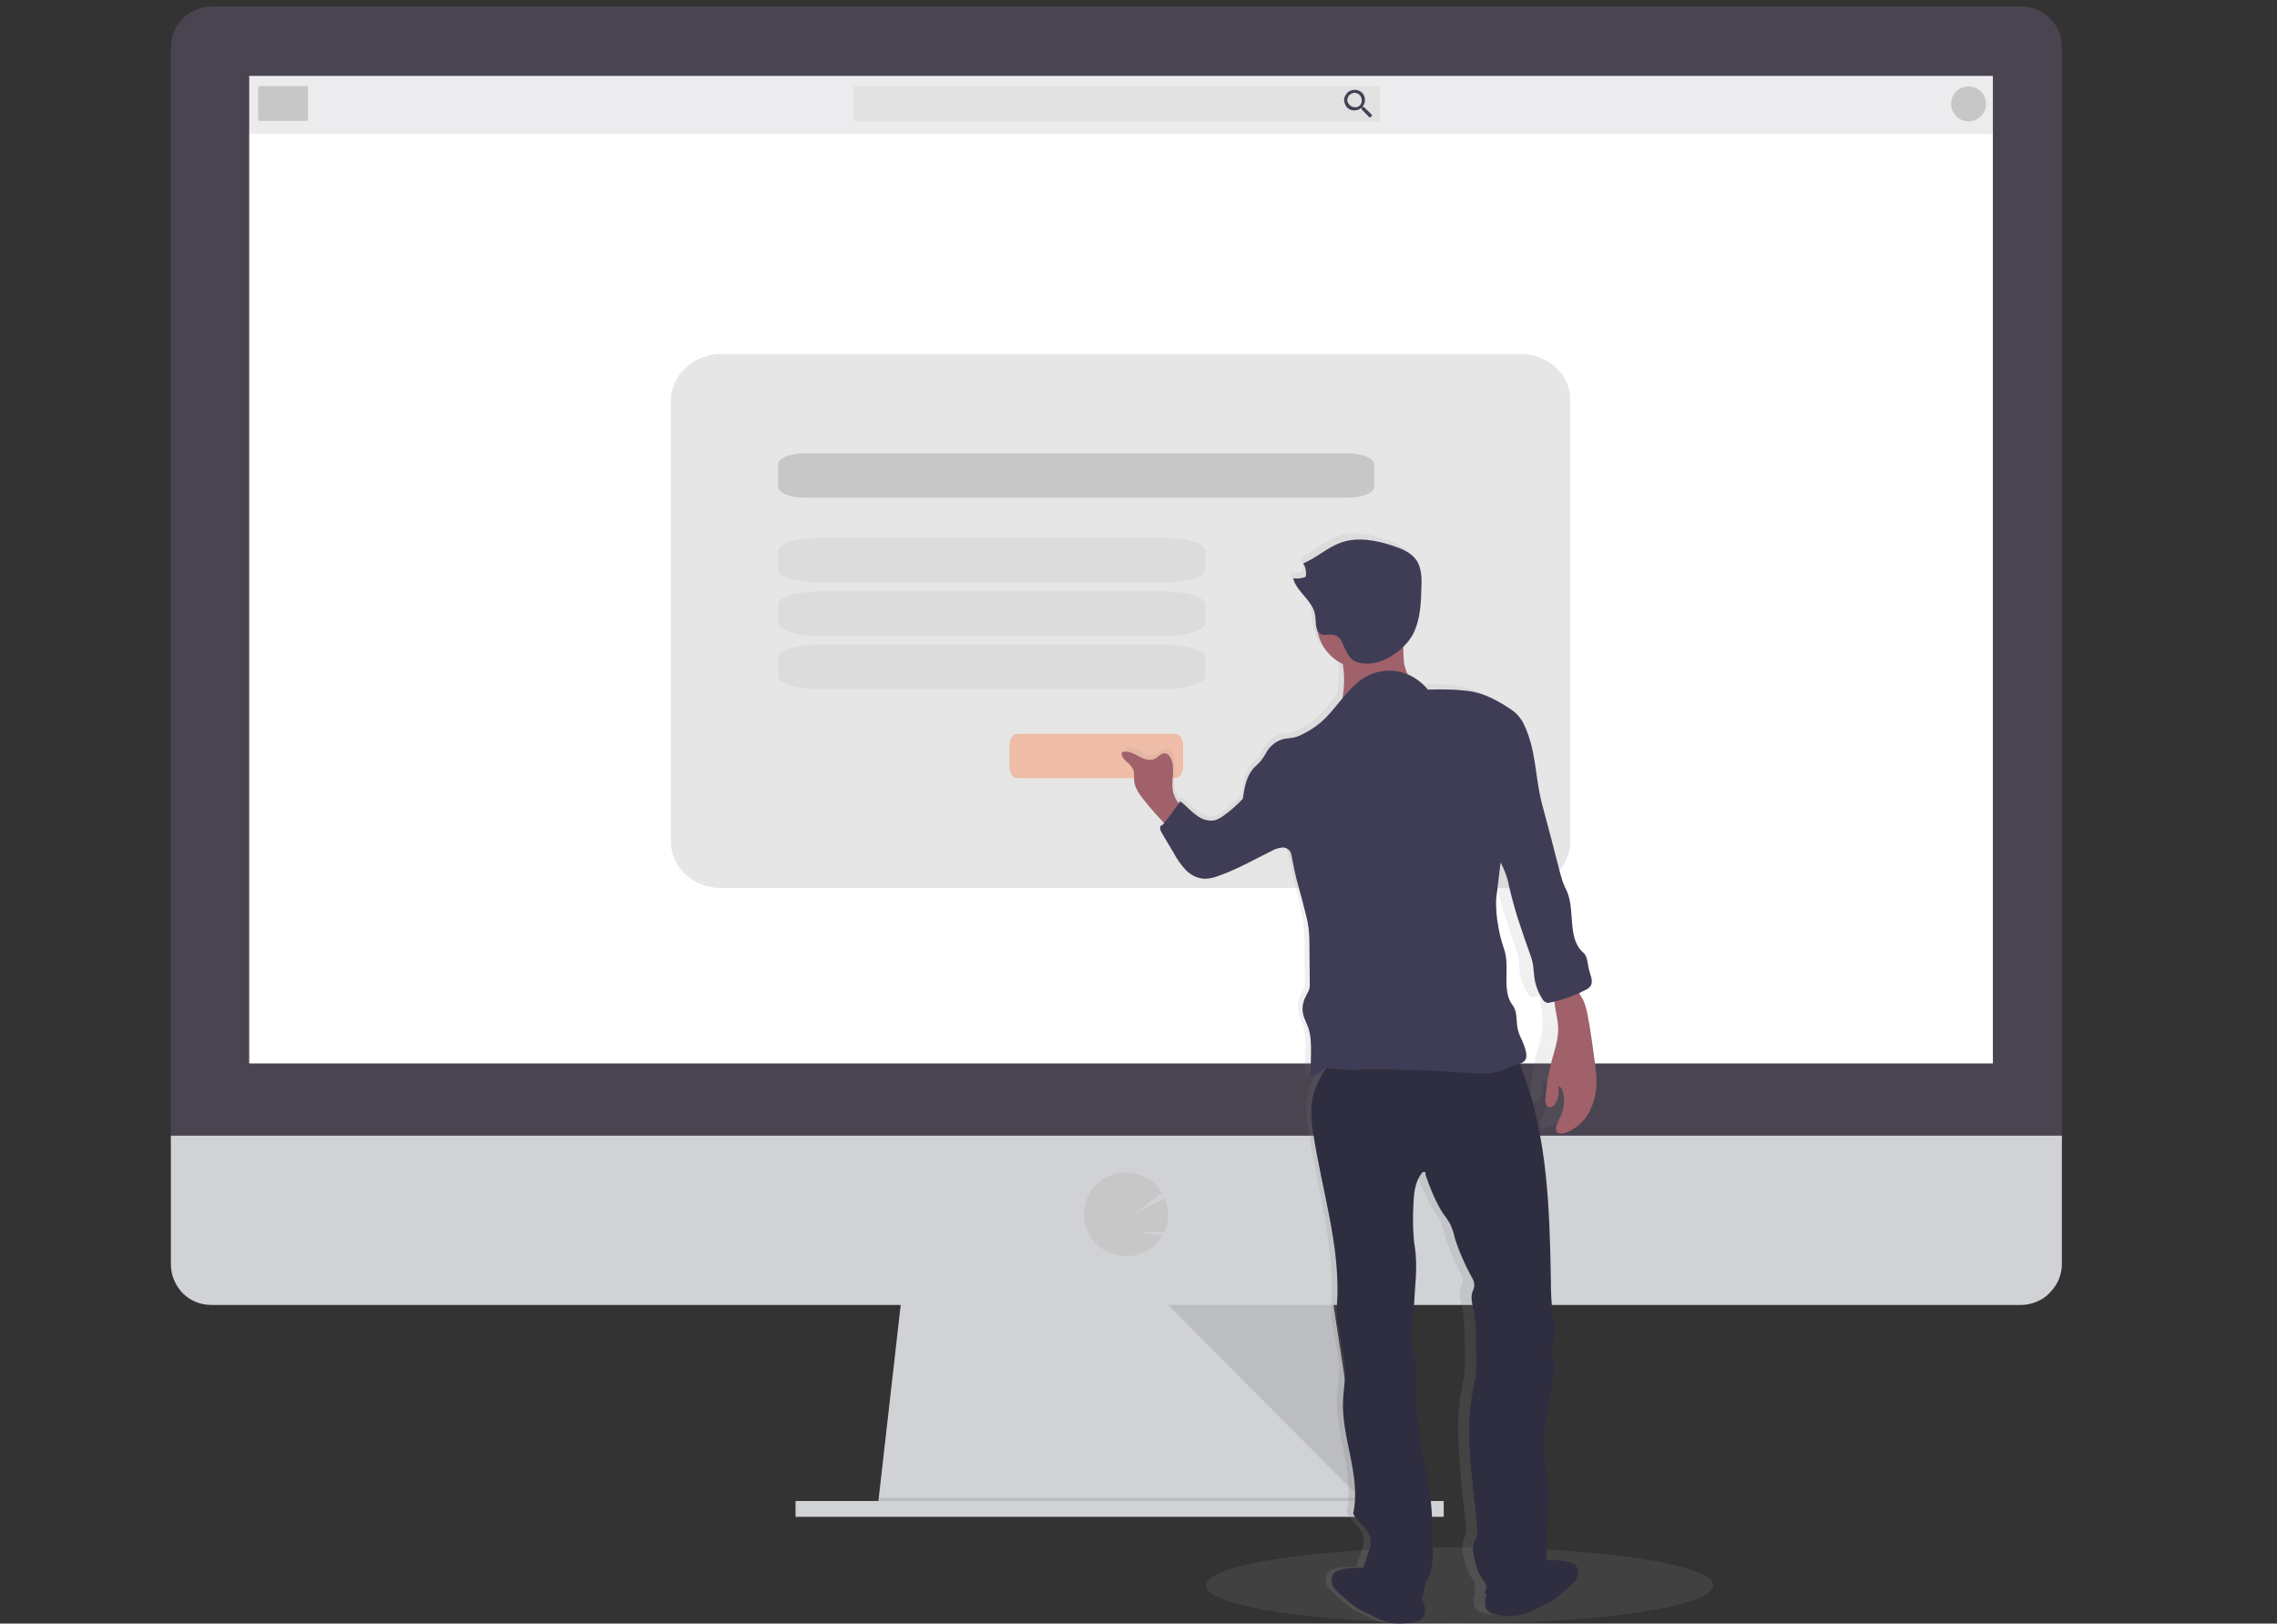 <?xml version="1.0" encoding="utf-8"?>
<!-- Generator: Adobe Illustrator 24.3.0, SVG Export Plug-In . SVG Version: 6.00 Build 0)  -->
<svg version="1.1" id="Слой_1" xmlns="http://www.w3.org/2000/svg" xmlns:xlink="http://www.w3.org/1999/xlink" x="0px" y="0px"
	 viewBox="0 0 561 400" style="enable-background:new 0 0 561 400;" xml:space="preserve">
<rect x="0" y="0" width="561" height="400" fill="#333333" stroke="none"/>
<style type="text/css">
	.st0{opacity:0.1;fill:#C7C7C7;enable-background:new    ;}
	.st1{fill:#D0D2D5;}
	.st2{opacity:0.1;enable-background:new    ;}
	.st3{fill:#494450;}
	.st4{fill:#FFFFFF;}
	.st5{fill:#C7C7C7;}
	.st6{opacity:0.1;fill:#444053;enable-background:new    ;}
	.st7{opacity:0.3;fill:#C7C7C7;enable-background:new    ;}
	.st8{fill:#444053;}
	.st9{fill:#FF6D33;fill-opacity:0.35;}
	.st10{fill:url(#SVGID_1_);}
	.st11{fill:#2F2E41;}
	.st12{opacity:0.1;}
	.st13{fill:#A1616A;}
	.st14{fill:#3F3D56;}
</style>
<path class="st0" d="M359.6,400c34.5,0,62.5-4.2,62.5-9.4c0-5.2-28-9.4-62.5-9.4c-34.5,0-62.5,4.2-62.5,9.4
	C297.1,395.8,325.1,400,359.6,400z"/>
<path class="st1" d="M336.4,373.7l-120.3-1.5l0.4-3.1l5.8-51h105.7l7.8,51l0.6,3.9L336.4,373.7z"/>
<path class="st2" d="M336.3,372.9h-60l-60.2-0.8l0.4-3.1h119.3L336.3,372.9z"/>
<path class="st1" d="M355.7,369.8H196v3.9h159.7V369.8z"/>
<path class="st3" d="M508,11.8c0-1.3-0.2-2.6-0.7-3.9s-1.2-2.3-2.2-3.3c-0.9-0.9-2-1.7-3.2-2.2c-1.2-0.5-2.5-0.8-3.8-0.8H52.1
	c-2.7,0-5.2,1.1-7.1,3c-1.9,1.9-2.9,4.5-2.9,7.1v270.7H508V11.8z"/>
<path class="st1" d="M42.1,279.8v31.7c0,2.7,1.1,5.2,2.9,7.1c1.9,1.9,4.4,2.9,7.1,2.9H498c1.3,0,2.6-0.3,3.8-0.8
	c1.2-0.5,2.3-1.2,3.2-2.2c0.9-0.9,1.7-2,2.2-3.2c0.5-1.2,0.8-2.5,0.8-3.8v-31.7H42.1z"/>
<path class="st4" d="M491,18.7H61.4v243.3H491V18.7z"/>
<path class="st5" d="M277.4,309.5c1.6,0,3.1-0.4,4.6-1c1.4-0.7,2.7-1.7,3.6-2.9c0.3-0.4,0.6-0.8,0.8-1.2l-5.7-0.9l6.2,0
	c0.6-1.3,0.9-2.7,0.9-4.1c0-1.4-0.2-2.8-0.8-4.2l-8.3,4.3l7.6-5.6c-0.7-1.2-1.7-2.3-2.8-3.1c-1.1-0.8-2.5-1.4-3.8-1.7
	c-1.4-0.3-2.8-0.3-4.2-0.1c-1.4,0.3-2.7,0.8-3.9,1.6c-1.2,0.8-2.2,1.8-2.9,3c-0.8,1.2-1.3,2.5-1.5,3.9c-0.2,1.4-0.2,2.8,0.2,4.2
	c0.3,1.4,1,2.7,1.8,3.8c1,1.2,2.2,2.2,3.6,2.9C274.3,309.1,275.8,309.5,277.4,309.5z"/>
<path class="st2" d="M287.8,321.5l48,48.3l-7.4-48.3H287.8z"/>
<path class="st6" d="M491.1,18.7H61.1V33h430.1V18.7z"/>
<path class="st5" d="M75.4,21.2H64.1c-0.3,0-0.5,0.2-0.5,0.5v7.6c0,0.3,0.2,0.5,0.5,0.5h11.3c0.3,0,0.5-0.2,0.5-0.5v-7.6
	C75.9,21.4,75.7,21.2,75.4,21.2z"/>
<path class="st7" d="M339.6,21.2H210.8c-0.2,0-0.4,0.2-0.4,0.4v7.9c0,0.2,0.2,0.4,0.4,0.4h128.8c0.2,0,0.4-0.2,0.4-0.4v-7.9
	C340,21.4,339.8,21.2,339.6,21.2z"/>
<path class="st8" d="M336.1,26.4h-0.3l-0.1-0.1c0.4-0.5,0.6-1.1,0.6-1.7c0-0.5-0.2-1-0.4-1.4c-0.3-0.4-0.7-0.7-1.2-0.9
	c-0.5-0.2-1-0.2-1.5-0.1c-0.5,0.1-1,0.3-1.3,0.7s-0.6,0.8-0.7,1.3c-0.1,0.5,0,1,0.2,1.5c0.2,0.5,0.5,0.9,0.9,1.1
	c0.4,0.3,0.9,0.4,1.4,0.4c0.6,0,1.2-0.2,1.7-0.6l0.1,0.1V27l2,2l0.6-0.6L336.1,26.4z M333.8,26.4c-0.4,0-0.7-0.1-1-0.3
	c-0.3-0.2-0.5-0.5-0.7-0.8s-0.2-0.7-0.1-1c0.1-0.3,0.2-0.7,0.5-0.9c0.2-0.2,0.6-0.4,0.9-0.5c0.3-0.1,0.7,0,1,0.1
	c0.3,0.1,0.6,0.4,0.8,0.7c0.2,0.3,0.3,0.6,0.3,1c0,0.2,0,0.5-0.1,0.7c-0.1,0.2-0.2,0.4-0.4,0.6c-0.2,0.2-0.4,0.3-0.6,0.4
	C334.2,26.4,334,26.4,333.8,26.4z"/>
<path class="st5" d="M485,29.9c2.4,0,4.3-1.9,4.3-4.3c0-2.4-1.9-4.3-4.3-4.3s-4.3,1.9-4.3,4.3C480.7,27.9,482.6,29.9,485,29.9z"/>
<path class="st2" d="M374.6,87.2H177.7c-6.8,0-12.4,5.2-12.4,11.5v108.6c0,6.4,5.5,11.5,12.4,11.5h196.9c6.8,0,12.3-5.2,12.3-11.5
	V98.7C387,92.3,381.4,87.2,374.6,87.2z"/>
<path class="st7" d="M286.6,132.5h-84.5c-5.7,0-10.4,1.4-10.4,3.2v4.6c0,1.8,4.6,3.2,10.4,3.2h84.5c5.7,0,10.4-1.4,10.4-3.2v-4.6
	C297,133.9,292.3,132.5,286.6,132.5z"/>
<path class="st7" d="M286.6,145.7h-84.5c-5.7,0-10.4,1.4-10.4,3.2v4.6c0,1.8,4.6,3.2,10.4,3.2h84.5c5.7,0,10.4-1.4,10.4-3.2v-4.6
	C297,147.1,292.3,145.7,286.6,145.7z"/>
<path class="st7" d="M286.6,158.8h-84.5c-5.7,0-10.4,1.4-10.4,3.2v4.6c0,1.8,4.6,3.2,10.4,3.2h84.5c5.7,0,10.4-1.4,10.4-3.2V162
	C297,160.3,292.3,158.8,286.6,158.8z"/>
<path class="st5" d="M332.1,111.7H198.2c-3.6,0-6.5,1.2-6.5,2.7v5.5c0,1.5,2.9,2.7,6.5,2.7h133.9c3.6,0,6.5-1.2,6.5-2.7v-5.5
	C338.6,112.9,335.7,111.7,332.1,111.7z"/>
<path class="st9" d="M289.6,180.8h-39c-1,0-1.9,1.2-1.9,2.7v5.5c0,1.5,0.8,2.7,1.9,2.7h39c1,0,1.9-1.2,1.9-2.7v-5.5
	C291.5,182,290.6,180.8,289.6,180.8z"/>
<linearGradient id="SVGID_1_" gradientUnits="userSpaceOnUse" x1="333.819" y1="2.13" x2="333.819" y2="270.645" gradientTransform="matrix(1 0 0 -1 0 402)">
	<stop  offset="0" style="stop-color:#808080;stop-opacity:0.25"/>
	<stop  offset="0.54" style="stop-color:#808080;stop-opacity:0.12"/>
	<stop  offset="1" style="stop-color:#808080;stop-opacity:0.1"/>
</linearGradient>
<path class="st10" d="M389.9,265c0-1.2-0.2-2.3-0.3-3.5c-0.5-4.3-1.1-8.7-1.9-13c-0.1-0.8-0.4-1.7-0.7-2.4c-0.3-0.8-0.7-1.4-1-2.2
	c0,0,0-0.1,0-0.1c0.4-0.2,0.8-0.4,1.2-0.6c0.3-0.1,0.5-0.3,0.8-0.5c0.2-0.2,0.5-0.4,0.6-0.7c0.7-1.2-0.1-2.7-0.4-4.1
	c-0.4-1.5-0.3-3.2-1.4-4.2c-3.8-3.4-1.9-10.3-3.8-15.1c-0.3-0.8-0.7-1.7-1-2.5c-0.2-0.7-0.4-1.4-0.5-2c-1.4-5.6-2.8-11.2-4.3-16.8
	c-1.6-5.8-1.4-11.8-3.4-17.5c-0.4-1.2-0.9-2.3-1.5-3.4c-0.7-1.1-1.6-2.1-2.6-2.8c-2.9-2-5.8-3.7-9.1-4.4c-3.4-0.7-7-0.6-10.5-0.6
	c-1.2-1.7-2.9-3-4.9-3.8l-0.1-0.2c-0.3-0.7-0.5-1.4-0.6-2.1c-0.1-0.7-0.2-1.4-0.2-2.2c0-0.8,0-1.6-0.1-2.3l0.2-0.2
	c0.5-0.5,0.9-1,1.2-1.5c0.4-0.5,0.7-1.1,0.9-1.6c0.3-0.6,0.6-1.3,0.8-2c0.4-1.4,0.7-2.8,0.8-4.2c0.2-1.7,0.2-3.4,0.3-5.1
	c0-0.3,0-0.7,0-1v-0.2c0-0.3,0-0.5,0-0.8v-0.1c0.1-1.7-0.4-3.4-1.3-4.9c-1.2-1.8-3.3-2.7-5.3-3.4c-4.1-1.4-8.5-2.3-12.5-0.8
	c-3.2,1.2-5.7,3.8-8.9,5.2c0.1,0.1,0.1,0.2,0.2,0.4c0,0,0,0,0,0.1c0.1,0.1,0.1,0.2,0.1,0.4c0.1,0.3,0.2,0.6,0.2,0.8
	c0.1,0.5,0.1,1.1,0,1.6c-0.9,0.4-2,0.6-3,0.4c0.4,1.3,1,2.5,1.9,3.5c0.3,0.4,0.6,0.7,0.8,1l0.4,0.5c0.7,0.9,1.3,1.8,1.7,2.8
	c0.2,0.4,0.3,0.8,0.3,1.3c0.1,0.9,0.1,1.8,0.2,2.7c0,0.4,0.1,0.7,0.3,1.1c0.3,1.8,0.9,3.5,2,4.9c1,1.5,2.4,2.7,4,3.5
	c0.4,2.7,0.4,5.4,0,8.1c0,0.1-0.1,0.3-0.1,0.4c-1.8,2.3-3.6,4.8-5.9,6.6c-1,0.8-2.1,1.5-3.3,2.1c-0.7,0.4-1.4,0.7-2.2,0.9
	c-0.9,0.2-1.7,0.2-2.6,0.4c-1.6,0.5-3,1.6-3.8,3.1c-0.4,0.8-0.9,1.6-1.4,2.3c-0.5,0.6-1.1,1.1-1.6,1.6c-1.8,2-2.3,5-2.7,7.7
	c-1.4,1.6-3,3-4.6,4.3c-0.5,0.4-1.1,0.7-1.7,1c-1.6,0.5-3.3-0.1-4.7-1.2c-1.4-1-2.5-2.4-3.8-3.4l-0.4,0.5c-0.1-0.1-0.2-0.2-0.3-0.3
	c-0.5-0.8-0.9-1.7-1.1-2.6c-0.5-2.5,0.4-5.2-0.3-7.6c-0.3-0.9-0.9-1.8-1.8-1.8c-0.9,0-1.4,0.9-2.2,1.3c-1.2,0.7-2.7,0.1-3.9-0.6
	c-1.2-0.7-2.6-1.4-3.9-1c0,0.4,0.1,0.9,0.2,1.3c0.2,0.4,0.4,0.8,0.8,1c0.7,0.5,1.2,1.2,1.6,2c0.2,0.8,0.3,1.7,0.2,2.6
	c0.1,2,1.4,3.7,2.5,5.2c1.5,1.9,3,3.7,4.6,5.5c-0.2,0.3-0.5,0.6-0.9,0.7c-0.1,0.3-0.1,0.7,0,1c0.1,0.2,0.2,0.4,0.3,0.6
	c0.2,0.3,0.3,0.6,0.5,0.9l2.4,4.2l0.4,0.7c0.2,0.3,0.3,0.6,0.5,0.8c0.6,1,1.2,1.9,2,2.7c0.4,0.4,0.8,0.8,1.2,1.1
	c0.3,0.2,0.6,0.4,0.9,0.6c0.5,0.2,0.9,0.4,1.4,0.5c0.2,0.1,0.5,0.1,0.7,0.1c0.3,0,0.5,0,0.8,0c0.8-0.1,1.5-0.3,2.3-0.6
	c4.5-1.6,8.7-4.1,13-6.3c0.6-0.3,1.2-0.6,1.9-0.7c0.2,0,0.4-0.1,0.7-0.1c0.2,0,0.5,0,0.7,0.1c0.2,0.1,0.4,0.2,0.6,0.3
	c0.4,0.3,0.6,0.6,0.7,1.1c0.1,0.7,0.2,1.3,0.4,2c0.1,0.6,0.3,1.3,0.4,1.9c0.3,1.3,0.6,2.6,0.9,3.9c0.2,0.7,0.4,1.4,0.5,2.1
	c0.4,1.7,0.9,3.4,1.2,5.2c0.1,0.5,0.2,1.1,0.3,1.6c0.2,1,0.3,1.9,0.4,2.9c0,0,0,0,0,0.1c0.1,0.9,0.1,1.7,0.1,2.5v2.7l0.1,7.9
	c0,1.1-0.6,1.8-1.1,2.9c-0.1,0.2-0.2,0.4-0.3,0.6c-0.1,0.3-0.2,0.6-0.2,0.8c0,0.1,0,0.2-0.1,0.3c0,0.1,0,0.2,0,0.3
	c0,0.1,0,0.2,0,0.3c0,0.1,0,0.2,0,0.3c0,0.1,0,0.2,0,0.3c0,0.1,0,0.2,0,0.3c0,0.1,0,0.2,0,0.4c0,0.1,0,0.2,0,0.2s0,0.3,0.1,0.4
	l0,0.2c0,0.2,0.1,0.4,0.2,0.6c0.1,0.4,0.3,0.8,0.5,1.2c0.2,0.4,0.4,0.8,0.5,1.2c0.1,0.3,0.2,0.5,0.2,0.8c0,0.1,0,0.1,0,0.2
	c0.1,0.2,0.1,0.4,0.1,0.6v0.1c0,0.2,0.1,0.5,0.1,0.7c0,0,0,0.1,0,0.1c0,0.3,0.1,0.5,0.1,0.8c0.1,1,0,1.9,0,2.9l-0.1,4.8v0.1
	c0,0.2,0,0.3,0.1,0.4c0,0.1,0.1,0.1,0.2,0.2s0.2,0.1,0.3,0.1c0.3,0,0.7-0.2,0.9-0.4l2.1-1.6h0.1c-1.7,2.8-3.1,5.8-3.3,9.1
	c-0.1,2.2,0,4.3,0.4,6.4c2,14.2,6.6,28.5,5.7,42.9c-0.4,5.6,2,11.2,1.9,16.8c0,2.2-0.4,4.4-0.5,6.6c-0.4,9.4,4.4,18.9,2.4,28.1
	c0.7,2.3,3.2,3.5,4,5.8c0.6,1.9-0.3,4-1,5.9c-0.3,0.7-0.5,1.3-0.6,2c-2,0-4.1,0-5.5,0.6c-0.4,0.1-0.7,0.3-1.1,0.4
	c-1.2,0.7-1.3,2.7-0.5,3.9c0.8,1.2,5.1,5,6.3,5.6l2.7,1.4c1.5,0.8,3.1,1.4,4.7,1.8c1.4,0.2,2.8,0.1,4.2-0.1c1.1-0.1,2.3-0.3,3-1.2
	c1-1.2,0.5-3.3-0.2-5.1c0.2-0.2,0.4-0.5,0.6-0.8c0.1-0.5,0.2-1,0.2-1.4c0.2-0.9,0.5-1.9,1-2.7c1.1-2.8,1.1-5.8,1-8.8
	c0-4.9-0.3-9.7-1-14.6c-0.3-2-0.8-4.1-1.2-6.1c-1.4-7.3-2.1-14.8-1.8-22.3c0-1.8-0.2-3.6-0.7-5.4c-0.2-1-0.3-2-0.2-3.1l0.8-12.4
	c0.2-2.5,0.3-5.1,0.1-7.6c-0.1-1.4-0.3-2.7-0.5-4.1c-0.2-2.6-0.2-5.2-0.1-7.8c0.1-2.8,0.2-5.8,1.8-8c0.1-0.1,0.2-0.3,0.3-0.4
	c0.1-0.1,0.3-0.2,0.4-0.2c0.3,0,0.4,0.4,0.3,0.7c0.2,0.5,0.3,1,0.5,1.5c0.1,0.1,0.1,0.3,0.2,0.4c0.1,0.3,0.2,0.5,0.3,0.8
	c0.1,0.3,0.1,0.4,0.2,0.5l0.3,0.7c0.1,0.2,0.2,0.4,0.2,0.6c0.1,0.2,0.2,0.4,0.3,0.6c0.1,0.2,0.2,0.4,0.3,0.6
	c0.1,0.2,0.2,0.4,0.2,0.6l0.3,0.7c0.1,0.2,0.2,0.3,0.2,0.5c0.1,0.2,0.3,0.5,0.4,0.7c0.1,0.1,0.1,0.3,0.2,0.4
	c0.2,0.4,0.4,0.7,0.7,1.1c0.5,0.7,1,1.4,1.4,2.1c0.1,0.2,0.3,0.5,0.4,0.7c0.4,0.9,0.7,1.9,0.9,2.9c0.2,0.9,0.5,1.8,0.8,2.6
	c0.3,0.9,0.7,1.7,1,2.6c0.2,0.4,0.4,0.8,0.6,1.3c0.6,1.3,1.2,2.5,1.8,3.7c0.1,0.2,0.2,0.4,0.3,0.7c0,0.1,0.1,0.2,0.1,0.3
	c0,0.2,0,0.5,0,0.7c0,0.1,0,0.3-0.1,0.4c0,0.2-0.1,0.4-0.2,0.6c-0.8,1.9-0.2,3.8,0.2,5.6c0.3,2,0.5,4,0.5,6c0,0.7,0,1.4,0.1,2
	c0,0.8,0,1.6,0,2.5c0,0.8,0,1.8,0,2.7c0,0.9,0,1.8-0.1,2.7c0,0.3-0.1,0.6-0.1,0.9c-0.1,0.9-0.4,1.8-0.5,2.7c-0.7,3.6-1,7.2-0.9,10.8
	c0,1.5,0,2.9,0.1,4.4c0.1,1.5,0.2,2.9,0.3,4.4c0.1,0.8,0.1,1.6,0.2,2.4c0.1,1.4,0.3,2.8,0.4,4.2c0.1,1.4,0.3,2.9,0.5,4.4
	c0.1,1.5,0.3,2.9,0.4,4.4c0.1,0.7-0.1,1.4-0.4,2.1c-0.1,0.3-0.2,0.5-0.3,0.8c-0.1,0.2-0.1,0.4-0.1,0.6c0,0.2-0.1,0.4-0.1,0.7
	c0,0.5,0,1,0.1,1.4c0,0.2,0.1,0.5,0.1,0.7c0.1,0.5,0.2,0.9,0.3,1.4c0.3,1.3,0.7,2.5,1.4,3.7c0.1,0.2,0.3,0.5,0.4,0.7
	c0,0.1,0.1,0.1,0.2,0.2c0.1,0.2,0.3,0.3,0.4,0.5c0.1,0.1,0.1,0.2,0.1,0.3c0.1,0.4,0.2,0.8,0.1,1.2c-0.1,0.4-0.2,0.8-0.3,1.2l0.4,0
	c-0.5,1.6-0.7,3.2,0.1,4.2c0.7,0.9,1.9,1.1,3,1.2c1.4,0.2,2.8,0.2,4.2,0.1c1.7-0.3,3.3-1,4.7-1.8l2.7-1.4c1.3-0.6,5.5-4.4,6.3-5.7
	c0.8-1.2,0.7-3.2-0.5-3.9c-0.3-0.2-0.7-0.3-1.1-0.4c-1.2-0.5-3.2-0.6-5-0.6c-0.1-0.7-0.1-1.4-0.2-2.1c-0.1-2.6-0.1-5.2,0.1-7.8
	c0.2-1.8,0.4-3.7,0.4-5.5c0-2.4-0.5-4.9-0.8-7.3c-0.3-2.4-0.3-4.8-0.3-7.2c-0.1-3.5,1-6.9,1.4-10.4l0.8-6.2c0.1-0.7,0.2-1.5,0.1-2.3
	c-0.1-0.7-0.4-1.4-0.6-2c-0.3-1.5,0.4-3.1,0.6-4.6c0.2-1.8-0.1-3.6-0.4-5.4c-0.3-2.8-0.5-5.7-0.5-8.5c-0.2-17.4-0.7-35.3-6.6-51.6
	c-0.2-0.7-0.5-1.4-0.8-2c0.1,0,0.2-0.1,0.4-0.1c0.2-0.1,0.4-0.2,0.5-0.3c0.1,0,0.1-0.1,0.2-0.1c0.2-0.2,0.3-0.4,0.4-0.7
	c0.1-0.2,0.1-0.5,0.1-0.8c0-0.5-0.1-0.9-0.2-1.4l-0.1-0.3c-0.1-0.5-0.3-0.9-0.4-1.4c-0.1-0.4-0.3-0.9-0.5-1.3
	c-0.4-0.8-0.6-1.6-0.9-2.5c-0.4-1.9,0-4.1-1.2-5.7c-2.6-3.5-0.7-8.9-1.8-13.2c-0.4-1.4-0.9-2.7-1.2-4.1c-0.2-0.9-0.3-1.8-0.5-2.6
	c-0.3-1.9-0.5-3.9-0.5-5.8c0-1,0.1-1.9,0.3-2.9l0.8-6.7c0.9,1.7,1.6,3.6,1.9,5.5c0.1,0.3,0.1,0.5,0.2,0.8c0.7,3.3,1.6,6.6,2.7,9.8
	c0.6,1.9,1.2,3.9,1.9,5.8c0.2,0.5,0.4,1.1,0.6,1.7c0.2,0.6,0.3,1.1,0.4,1.7c0.1,0.5,0.1,0.9,0.1,1.4c0,0.5,0.1,0.9,0.1,1.4
	c0.2,2,0.9,3.9,2,5.6c0,0,0.1,0.1,0.1,0.1c0.2,0.3,0.5,0.6,0.8,0.7c0.2,0.1,0.5,0.1,0.7,0h0c0.4-0.1,0.7-0.2,1.1-0.2
	c0.1,0,0.1,0,0.2,0c0.2,2.1,0.8,4.2,0.8,6.3c0.1,3.1-1.1,6-1.8,9c-0.6,2.7-1,5.5-1.2,8.3c-0.1,0.6-0.1,1.1,0.1,1.7
	c0.1,0.3,0.2,0.5,0.5,0.6c0.2,0.2,0.5,0.2,0.8,0.2c0.2-0.1,0.4-0.2,0.5-0.3c0.2-0.1,0.3-0.3,0.4-0.5c0.8-1.3,1.1-2.9,0.7-4.5
	c0.6,0.1,1,0.9,1.1,1.5c0.4,1.7,0.3,3.6-0.3,5.2c-0.4,1.1-1,2.2-1.4,3.3c-0.1,0.4-0.1,0.7,0,1.1c0.3,0.8,1.4,0.7,2.2,0.4
	c2.5-1,4.6-3,5.7-5.4C389.5,270.4,390,267.7,389.9,265z"/>
<path class="st11" d="M350.5,398.6c-0.7,0.9-2,1-3.1,1.2c-1.4,0.2-2.9,0.2-4.4,0.1c-1.7-0.3-3.4-0.9-4.9-1.8l-2.9-1.4
	c-1.3-0.6-5.8-4.4-6.6-5.6c-0.8-1.2-0.7-3.2,0.5-3.9c0.4-0.2,0.7-0.3,1.1-0.4c2.1-0.8,6.4-0.4,8.6-0.7c1.1-0.1,2.2,0.2,3.2,0.8
	c2.2,1,6.1,1.8,7.1,4.3C350.1,393,352.1,396.7,350.5,398.6z"/>
<path class="st11" d="M366.4,396.7c0.7,0.9,2,1,3.1,1.2c3.2,0.6,6.5,0,9.3-1.7l2.9-1.4c1.3-0.6,5.8-4.4,6.6-5.6
	c0.8-1.2,0.7-3.2-0.5-3.9c-0.4-0.2-0.7-0.3-1.1-0.4c-2.1-0.8-6.4-0.4-8.6-0.7c-1.1-0.1-2.2,0.2-3.2,0.8c-2.2,1-6.1,1.8-7.1,4.3
	C366.9,391.1,364.9,394.8,366.4,396.7z"/>
<path class="st11" d="M373.4,260c0.7,1.3,1.3,2.7,1.8,4.1c6.1,16.2,6.6,34,6.9,51.4c0,2.8,0.1,5.6,0.5,8.4c0.3,1.8,0.7,3.6,0.4,5.3
	c-0.2,1.5-0.9,3-0.7,4.6c0.1,0.7,0.5,1.4,0.6,2c0.1,0.7,0.1,1.5-0.1,2.3l-0.8,6.1c-0.5,3.5-1.6,6.8-1.5,10.4c0,2.4,0.1,4.8,0.3,7.2
	c0.4,2.4,0.7,4.8,0.8,7.3c0,1.8-0.2,3.6-0.4,5.5c-0.2,2.6-0.3,5.1-0.2,7.7c0.1,2,0.3,4.1,1.4,5.7c-1.2,1.7-2.3,3.2-4.2,4.1
	c-3.8,1.7-8.2,1.1-12.4,0.5c0.2-0.8,0.6-1.6,0.2-2.4c-0.2-0.4-0.4-0.7-0.7-1c-0.9-1.3-1.5-2.7-1.8-4.3c-0.5-1.8-1-3.8,0-5.6
	c0.4-0.6,0.5-1.3,0.5-2c-0.9-11.5-3.4-23.4-1.1-34.7c0.2-1.2,0.5-2.4,0.7-3.6c0.1-1.8,0.2-3.5,0.1-5.3l0-2.5c-0.1-2.6,0-5.3-0.5-7.9
	c-0.4-1.9-1.1-3.7-0.2-5.6c0.2-0.4,0.3-0.9,0.2-1.4c0-0.5-0.2-0.9-0.4-1.3c-1.8-3.2-3.3-6.6-4.4-10.1c-0.2-1-0.5-1.9-0.9-2.9
	c-0.5-1-1.1-1.9-1.8-2.8c-2-3-3.3-6.4-4.5-9.8c0.1-0.3,0-0.7-0.3-0.7c-0.2,0-0.3,0.1-0.5,0.2c-0.1,0.1-0.2,0.2-0.3,0.4
	c-1.6,2.2-1.8,5.2-1.9,8c-0.1,2.6-0.1,5.1,0.1,7.7c0.1,1.4,0.4,2.7,0.5,4.1c0.2,2.5,0.1,5-0.1,7.5l-0.8,12.3c-0.1,1-0.1,2.1,0.2,3.1
	c0.5,1.7,0.8,3.5,0.8,5.3c-0.2,7.4,0.4,14.9,1.9,22.2c0.4,2,0.9,4,1.2,6c0.7,4.8,1,9.6,1,14.5c0.1,3,0.1,6.1-1.1,8.8
	c-0.5,0.8-0.8,1.8-1,2.7c0,0.5-0.1,1-0.2,1.4c-0.3,0.9-1.4,1.3-2.3,1.5c-1.7,0.4-3.5,0.5-5.3,0.4c-0.4,0-0.8-0.1-1.2-0.3
	c-0.7-0.3-1-1.1-1.5-1.6c-1.1-1.2-2.9-1.6-3.9-2.8c-1.2-1.6-0.7-3.9,0-5.8c0.7-1.9,1.6-3.9,1-5.8c-0.7-2.3-3.4-3.5-4.1-5.7
	c2-9.2-3-18.6-2.5-28c0.1-2.2,0.5-4.3,0.5-6.5c0-5.6-2.4-11.1-2-16.7c1-14.3-3.8-28.5-5.9-42.7c-0.4-2.1-0.5-4.3-0.4-6.4
	c0.3-3.5,1.9-6.8,3.9-9.8c1.4-2.1,3.1-4.2,5.5-5.2c1.9-0.8,4.1-0.8,6.2-0.8c5.2,0,10.5,0.1,15.7,0.2c3.6-0.1,7.1,0.3,10.6,0.9
	C367.9,258.2,370.5,259.6,373.4,260z"/>
<g class="st12">
	<path class="st2" d="M351.8,289.2c0.2-0.3,0.5-0.5,0.8-0.6c0.3,0,0.4,0.4,0.3,0.7c1.2,3.4,2.4,6.9,4.5,9.8c0.7,0.9,1.3,1.8,1.8,2.8
		c0.4,0.9,0.7,1.9,0.9,2.9c1.1,3.5,2.5,6.9,4.4,10.1c0.2,0.4,0.4,0.9,0.4,1.3s-0.1,0.9-0.3,1.4c-0.9,1.9-0.2,3.8,0.2,5.6
		c0.5,2.6,0.4,5.3,0.5,7.9c0,0.8,0,1.6,0,2.5c0.1,1.8,0.1,3.5-0.1,5.3c-0.1,1.2-0.4,2.4-0.7,3.6c-2.3,11.3,0.2,23.2,1.1,34.7
		c0.1,0.7-0.1,1.4-0.4,2c-1,1.8-0.5,3.7,0,5.6c0.3,1.5,0.9,3,1.8,4.3c0.3,0.3,0.5,0.6,0.7,1c0.3,0.7,0,1.6-0.3,2.4
		c1.8,0.3,3.7,0.5,5.5,0.6c-2.4,0-4.8-0.2-7.2-0.6c0.2-0.8,0.6-1.6,0.2-2.4c-0.2-0.4-0.4-0.7-0.7-1c-0.9-1.3-1.5-2.7-1.8-4.3
		c-0.5-1.8-1-3.8,0-5.6c0.4-0.6,0.5-1.3,0.5-2c-0.9-11.5-3.4-23.4-1.1-34.7c0.2-1.2,0.5-2.4,0.7-3.6c0.1-1.8,0.1-3.5,0.1-5.3
		c0-0.8,0-1.6-0.1-2.5c-0.1-2.6,0-5.3-0.5-7.9c-0.4-1.9-1.1-3.7-0.2-5.6c0.2-0.4,0.3-0.9,0.2-1.4c0-0.5-0.2-0.9-0.4-1.3
		c-1.8-3.2-3.3-6.6-4.4-10.1c-0.2-1-0.5-1.9-0.9-2.9c-0.5-1-1.1-1.9-1.8-2.8c-2-2.8-3.2-6.1-4.3-9.4
		C351.6,289.6,351.7,289.4,351.8,289.2z"/>
</g>
<path class="st13" d="M289,195c-0.5-2.5,0.5-5.1-0.3-7.6c-0.3-0.9-0.9-1.8-1.8-1.8c-0.9,0-1.5,0.9-2.3,1.3c-1.3,0.7-2.8,0.1-4.1-0.6
	c-1.2-0.7-2.7-1.4-4.1-1c-0.2,0.9,0.4,1.7,1.1,2.3c0.7,0.5,1.3,1.2,1.7,2c0.3,0.8,0.2,1.7,0.2,2.5c0.1,2,1.4,3.7,2.6,5.2
	c2,2.5,4.1,4.8,6.4,7.1c0,0,3.4-4.2,3.3-5c0-0.7-1.2-1.4-1.6-1.9C289.6,196.8,289.2,195.9,289,195z"/>
<path class="st13" d="M390.3,246.9c0.3,0.8,0.5,1.6,0.7,2.4c0.9,4.3,1.4,8.6,2,12.9c0.1,1.1,0.3,2.3,0.3,3.5c0.2,2.8-0.4,5.5-1.6,8
	c-1.2,2.5-3.4,4.4-6,5.4c-0.8,0.3-1.9,0.3-2.3-0.4c-0.1-0.4-0.1-0.7,0-1.1c0.3-1.1,1-2.2,1.4-3.3c0.6-1.7,0.7-3.5,0.3-5.2
	c-0.2-0.7-0.5-1.4-1.2-1.5c0.3,1.5,0.1,3.1-0.8,4.4c-0.1,0.2-0.2,0.3-0.4,0.5c-0.2,0.1-0.3,0.2-0.5,0.3c-0.3,0-0.6,0-0.8-0.2
	c-0.2-0.1-0.4-0.4-0.5-0.6c-0.2-0.5-0.2-1.1-0.1-1.6c0.2-2.8,0.6-5.5,1.3-8.2c0.7-3,1.9-5.9,1.8-9c-0.1-2.8-1.2-5.5-0.9-8.3
	c0-0.2,0-0.3,0.1-0.4c0.1-0.1,0.2-0.2,0.4-0.3c0.8-0.3,1.6-0.6,2.4-0.8c0.5-0.1,2.1-0.7,2.6-0.4c0.5,0.2,0.5,1.4,0.7,1.9
	C389.5,245.5,390,246.1,390.3,246.9z"/>
<path class="st13" d="M335.7,164.7c6.2,0,11.3-5.1,11.3-11.3s-5.1-11.3-11.3-11.3c-6.2,0-11.3,5.1-11.3,11.3
	S329.4,164.7,335.7,164.7z"/>
<path class="st13" d="M345.8,161.6c0,0.7,0.1,1.4,0.2,2.2c0.2,0.7,0.4,1.4,0.7,2.1c0.4,1.1,0.9,2.2,1.6,3.1c0.7,1,1.7,1.6,2.9,1.9
	c-7.7,3.6-16,6-24.5,7.1c1.3-0.9,2.4-2.1,3.2-3.5c0.4-0.9,0.7-1.8,0.9-2.8c0.7-4.1,0.4-8.3-1.1-12.2c-0.1-0.4-0.3-0.9,0-1.2
	c0.1-0.1,0.3-0.2,0.4-0.3c3.4-1.4,7-2.1,10.6-2c0.9,0,1.9,0,2.8,0.1c0.5,0,1.6-0.1,2,0.3c0.4,0.4,0.2,1.8,0.2,2.4L345.8,161.6z"/>
<path class="st14" d="M351.8,169.9c-1.7-2.1-4-3.6-6.6-4.3c-2.6-0.7-5.4-0.4-7.9,0.7c-5.4,2.6-8,8.8-12.8,12.4
	c-1.1,0.8-2.2,1.5-3.4,2.1c-0.7,0.4-1.5,0.7-2.3,0.9c-0.9,0.2-1.8,0.2-2.7,0.4c-1.7,0.5-3.1,1.6-4,3.1c-0.4,0.8-0.9,1.5-1.5,2.3
	c-0.5,0.6-1.1,1.1-1.6,1.6c-1.9,2-2.4,4.9-2.8,7.7c-1.5,1.6-3.1,3-4.8,4.2c-0.5,0.4-1.1,0.7-1.8,1c-1.7,0.5-3.5-0.1-4.9-1.2
	c-1.4-1-2.6-2.4-3.9-3.4c-1.3,1.8-2.6,3.7-4,5.4c-0.2,0.3-0.5,0.6-0.9,0.7c-0.3,0.9,0.4,1.8,0.8,2.5l2.5,4.2c0.8,1.5,1.8,2.9,3,4.2
	c1.2,1.2,2.8,2,4.5,2.1c1.1,0,2.2-0.2,3.2-0.6c4.7-1.6,9-4.1,13.5-6.3c0.8-0.5,1.7-0.7,2.6-0.8c0.5,0,0.9,0.1,1.3,0.4
	c0.4,0.3,0.7,0.7,0.8,1.1c0.5,2.6,1,5.2,1.7,7.7c0.7,2.4,1.3,4.8,1.9,7.2c0.4,1.5,0.7,3,0.8,4.5c0.1,0.9,0.1,1.7,0.1,2.6l0.1,10.5
	c0,1.1-0.6,1.8-1.1,2.9c-0.8,1.6-0.9,3.4-0.3,5c0.3,0.8,0.7,1.6,1,2.4c0.7,2,0.7,4.1,0.7,6.2l-0.1,4.8c0,0.2,0,0.4,0.1,0.6
	c0.3,0.5,1,0.2,1.4-0.1l2.2-1.5c3,0.4,6,0.6,9,0.4c8.6-0.1,17.2,0.2,25.7,0.8c2.9,0.2,5.8,0.4,8.5-0.5c1.4-0.5,2.6-1.3,4.1-1.6
	c0.6-0.1,1.1-0.3,1.6-0.7c0.8-0.7,0.6-2,0.3-3c-0.3-0.9-0.6-1.8-1-2.6c-0.4-0.8-0.7-1.6-0.9-2.5c-0.4-1.9,0-4.1-1.2-5.7
	c-2.7-3.5-0.8-8.8-1.9-13.1c-0.4-1.4-0.9-2.7-1.2-4.1c-0.2-0.9-0.4-1.7-0.5-2.6c-0.4-1.9-0.5-3.8-0.5-5.8c0-1,0.2-1.9,0.3-2.9
	l0.8-6.7c1.1,2,1.8,4.1,2.2,6.3c0.8,3.3,1.7,6.6,2.8,9.7c0.6,1.9,1.3,3.8,2,5.8c0.4,1.1,0.8,2.2,1,3.4c0.1,0.9,0.2,1.9,0.3,2.8
	c0.2,2,0.9,3.9,2,5.6c0.2,0.4,0.5,0.7,1,0.9c0.3,0.1,0.6,0.1,0.8,0c3-0.6,5.9-1.6,8.6-3c0.6-0.2,1.1-0.6,1.5-1.1
	c0.7-1.2-0.1-2.7-0.4-4c-0.4-1.4-0.3-3.2-1.4-4.2c-4-3.4-2-10.2-4-15c-0.4-0.8-0.8-1.7-1.1-2.5c-0.2-0.7-0.4-1.4-0.6-2
	c-1.4-5.6-2.9-11.2-4.4-16.8c-1.6-5.8-1.5-11.8-3.5-17.4c-0.4-1.2-0.9-2.3-1.5-3.4c-0.7-1.1-1.6-2.1-2.7-2.8c-3-2-6-3.7-9.5-4.4
	C359.2,169.8,355.3,169.8,351.8,169.9z"/>
<path class="st14" d="M325.4,156.2c-1.5-0.8-1.1-3.1-1.4-4.7c-0.5-3.5-4.5-5.6-5.4-9c1.1,0.1,2.2,0,3.1-0.4c0.2-1.1,0-2.3-0.6-3.3
	c3.3-1.4,5.9-3.9,9.2-5.1c4.2-1.5,8.8-0.6,13,0.8c2.1,0.7,4.3,1.6,5.6,3.4c1.4,2,1.4,4.6,1.3,7c-0.1,3.8-0.3,7.8-2,11.2
	c-2.2,4.3-8.3,8.4-13.3,7.2c-2.1-0.5-2.7-1.8-3.6-3.6c-0.6-1.1-0.8-2.5-2-3C328,155.9,326.6,156.8,325.4,156.2z"/>
<g class="st12">
	<path class="st2" d="M322.9,260.3C322.9,260.3,322.9,260.3,322.9,260.3c0.3,0.5,1,0.3,1.4-0.1l2.2-1.5c3,0.4,6,0.6,9,0.4
		c8.6-0.1,17.2,0.2,25.7,0.8c2.9,0.2,5.8,0.4,8.5-0.5c1.4-0.5,2.6-1.3,4.1-1.6c0.5-0.1,1-0.3,1.4-0.5c0.2,0.4,0.3,0.9,0.5,1.4
		c0.3,1,0.5,2.3-0.3,3c-0.5,0.3-1,0.6-1.6,0.7c-1.4,0.4-2.7,1.2-4.1,1.7c-2.7,1-5.7,0.7-8.5,0.5c-8.6-0.6-17.1-0.9-25.7-0.8
		c-3,0.1-6,0-9-0.4l-2.2,1.6c-0.4,0.3-1.1,0.6-1.4,0.1c-0.1-0.2-0.1-0.4-0.1-0.6C322.9,262.9,322.9,261.6,322.9,260.3z"/>
	<path class="st2" d="M371.9,219c-0.4-2.2-1.1-4.3-2.2-6.3l-0.8,6.7c-0.1,0.4-0.1,0.8-0.2,1.3c-0.1-1-0.1-1.9-0.1-2.9
		c0-1,0.2-1.9,0.3-2.9l0.8-6.7c1.1,2,1.8,4.1,2.2,6.3c0.8,3.3,1.7,6.6,2.8,9.7c0.6,1.9,1.3,3.9,2,5.8c0.4,1.1,0.8,2.2,1,3.4
		c0.1,0.9,0.2,1.9,0.3,2.8c0.2,2,0.9,3.9,2,5.6c0.2,0.4,0.5,0.7,1,0.9c0.3,0,0.6,0,0.8,0c3-0.6,5.9-1.6,8.6-3c0.4-0.2,0.7-0.4,1-0.6
		c0.4,1.4,1.2,2.8,0.4,4c-0.4,0.5-0.9,0.9-1.5,1.1c-2.7,1.4-5.6,2.4-8.6,3c-0.3,0.1-0.6,0.1-0.8,0c-0.4-0.2-0.7-0.5-1-0.9
		c-1.1-1.7-1.8-3.6-2-5.6c-0.1-0.9-0.1-1.9-0.3-2.8c-0.2-1.2-0.6-2.3-1-3.4c-0.7-1.9-1.4-3.8-2-5.8
		C373.6,225.5,372.7,222.2,371.9,219z"/>
	<path class="st2" d="M371.2,237.4c0,0.3,0,0.6,0,0.9C371.2,238,371.2,237.7,371.2,237.4z"/>
	<path class="st2" d="M322.3,248.8c0.7,2,0.7,4.1,0.7,6.2c0,0.5,0,1.1,0,1.6c-0.1-1.1-0.3-2.2-0.7-3.3c-0.3-0.8-0.7-1.6-1-2.4
		c-0.5-1.4-0.5-3,0.1-4.4C321.6,247.3,322,248,322.3,248.8z"/>
	<path class="st2" d="M286.8,202.8l0.4-0.5l2,3.4c0.8,1.5,1.8,2.9,3,4.2c1.2,1.3,2.8,2.1,4.5,2.2c1.1,0,2.2-0.2,3.2-0.6
		c4.7-1.6,9-4.1,13.5-6.3c0.8-0.5,1.7-0.7,2.6-0.8c0.5,0,0.9,0.1,1.3,0.4c0.4,0.3,0.7,0.7,0.8,1.1c0.5,2.6,1,5.2,1.7,7.7
		c0.7,2.4,1.3,4.8,1.9,7.2c0.4,1.5,0.7,3,0.8,4.5c0.1,0.9,0.1,1.7,0.1,2.6l0.1,10.5c0,0.2,0,0.3,0,0.5l-0.1-6.4c0-0.9,0-1.7-0.1-2.6
		c-0.2-1.5-0.4-3-0.8-4.5c-0.6-2.4-1.2-4.8-1.9-7.2c-0.7-2.5-1.2-5.1-1.7-7.7c-0.1-0.4-0.4-0.8-0.8-1.1c-0.4-0.3-0.8-0.4-1.3-0.4
		c-0.9,0.1-1.8,0.3-2.6,0.8c-4.5,2.2-8.8,4.7-13.5,6.3c-1,0.4-2.1,0.6-3.2,0.6c-1.7-0.1-3.3-0.9-4.5-2.2c-1.2-1.3-2.2-2.7-3-4.2
		c-0.8-1.4-1.6-2.8-2.5-4.2c-0.5-0.8-1.1-1.7-0.8-2.5C286.3,203.3,286.6,203.1,286.8,202.8z"/>
</g>
<g class="st12">
	<path class="st2" d="M321.7,140.3c-0.1-0.6-0.3-1.1-0.6-1.7c0.2-0.1,0.4-0.2,0.6-0.2C321.8,139,321.8,139.6,321.7,140.3z"/>
	<path class="st2" d="M324,149.8c0.3,1.7-0.1,3.9,1.4,4.7c1.2,0.7,2.7-0.3,3.9,0.3c1.2,0.6,1.4,1.9,2,3.1c0.9,1.8,1.5,3.1,3.6,3.6
		c5.1,1.2,11.2-2.9,13.3-7.2c1.7-3.4,1.9-7.4,2-11.2c0-0.2,0-0.4,0-0.6c0,0.7,0,1.5,0,2.2c-0.1,3.8-0.3,7.8-2,11.2
		c-2.2,4.3-8.3,8.4-13.3,7.2c-2.1-0.5-2.7-1.8-3.6-3.6c-0.6-1.1-0.8-2.5-2-3c-1.3-0.6-2.7,0.4-3.9-0.3c-1.5-0.8-1.1-3-1.4-4.7
		c-0.5-3.5-4.5-5.6-5.4-9c0.2,0,0.5,0,0.7,0C320.8,144.9,323.6,146.9,324,149.8z"/>
</g>
</svg>
